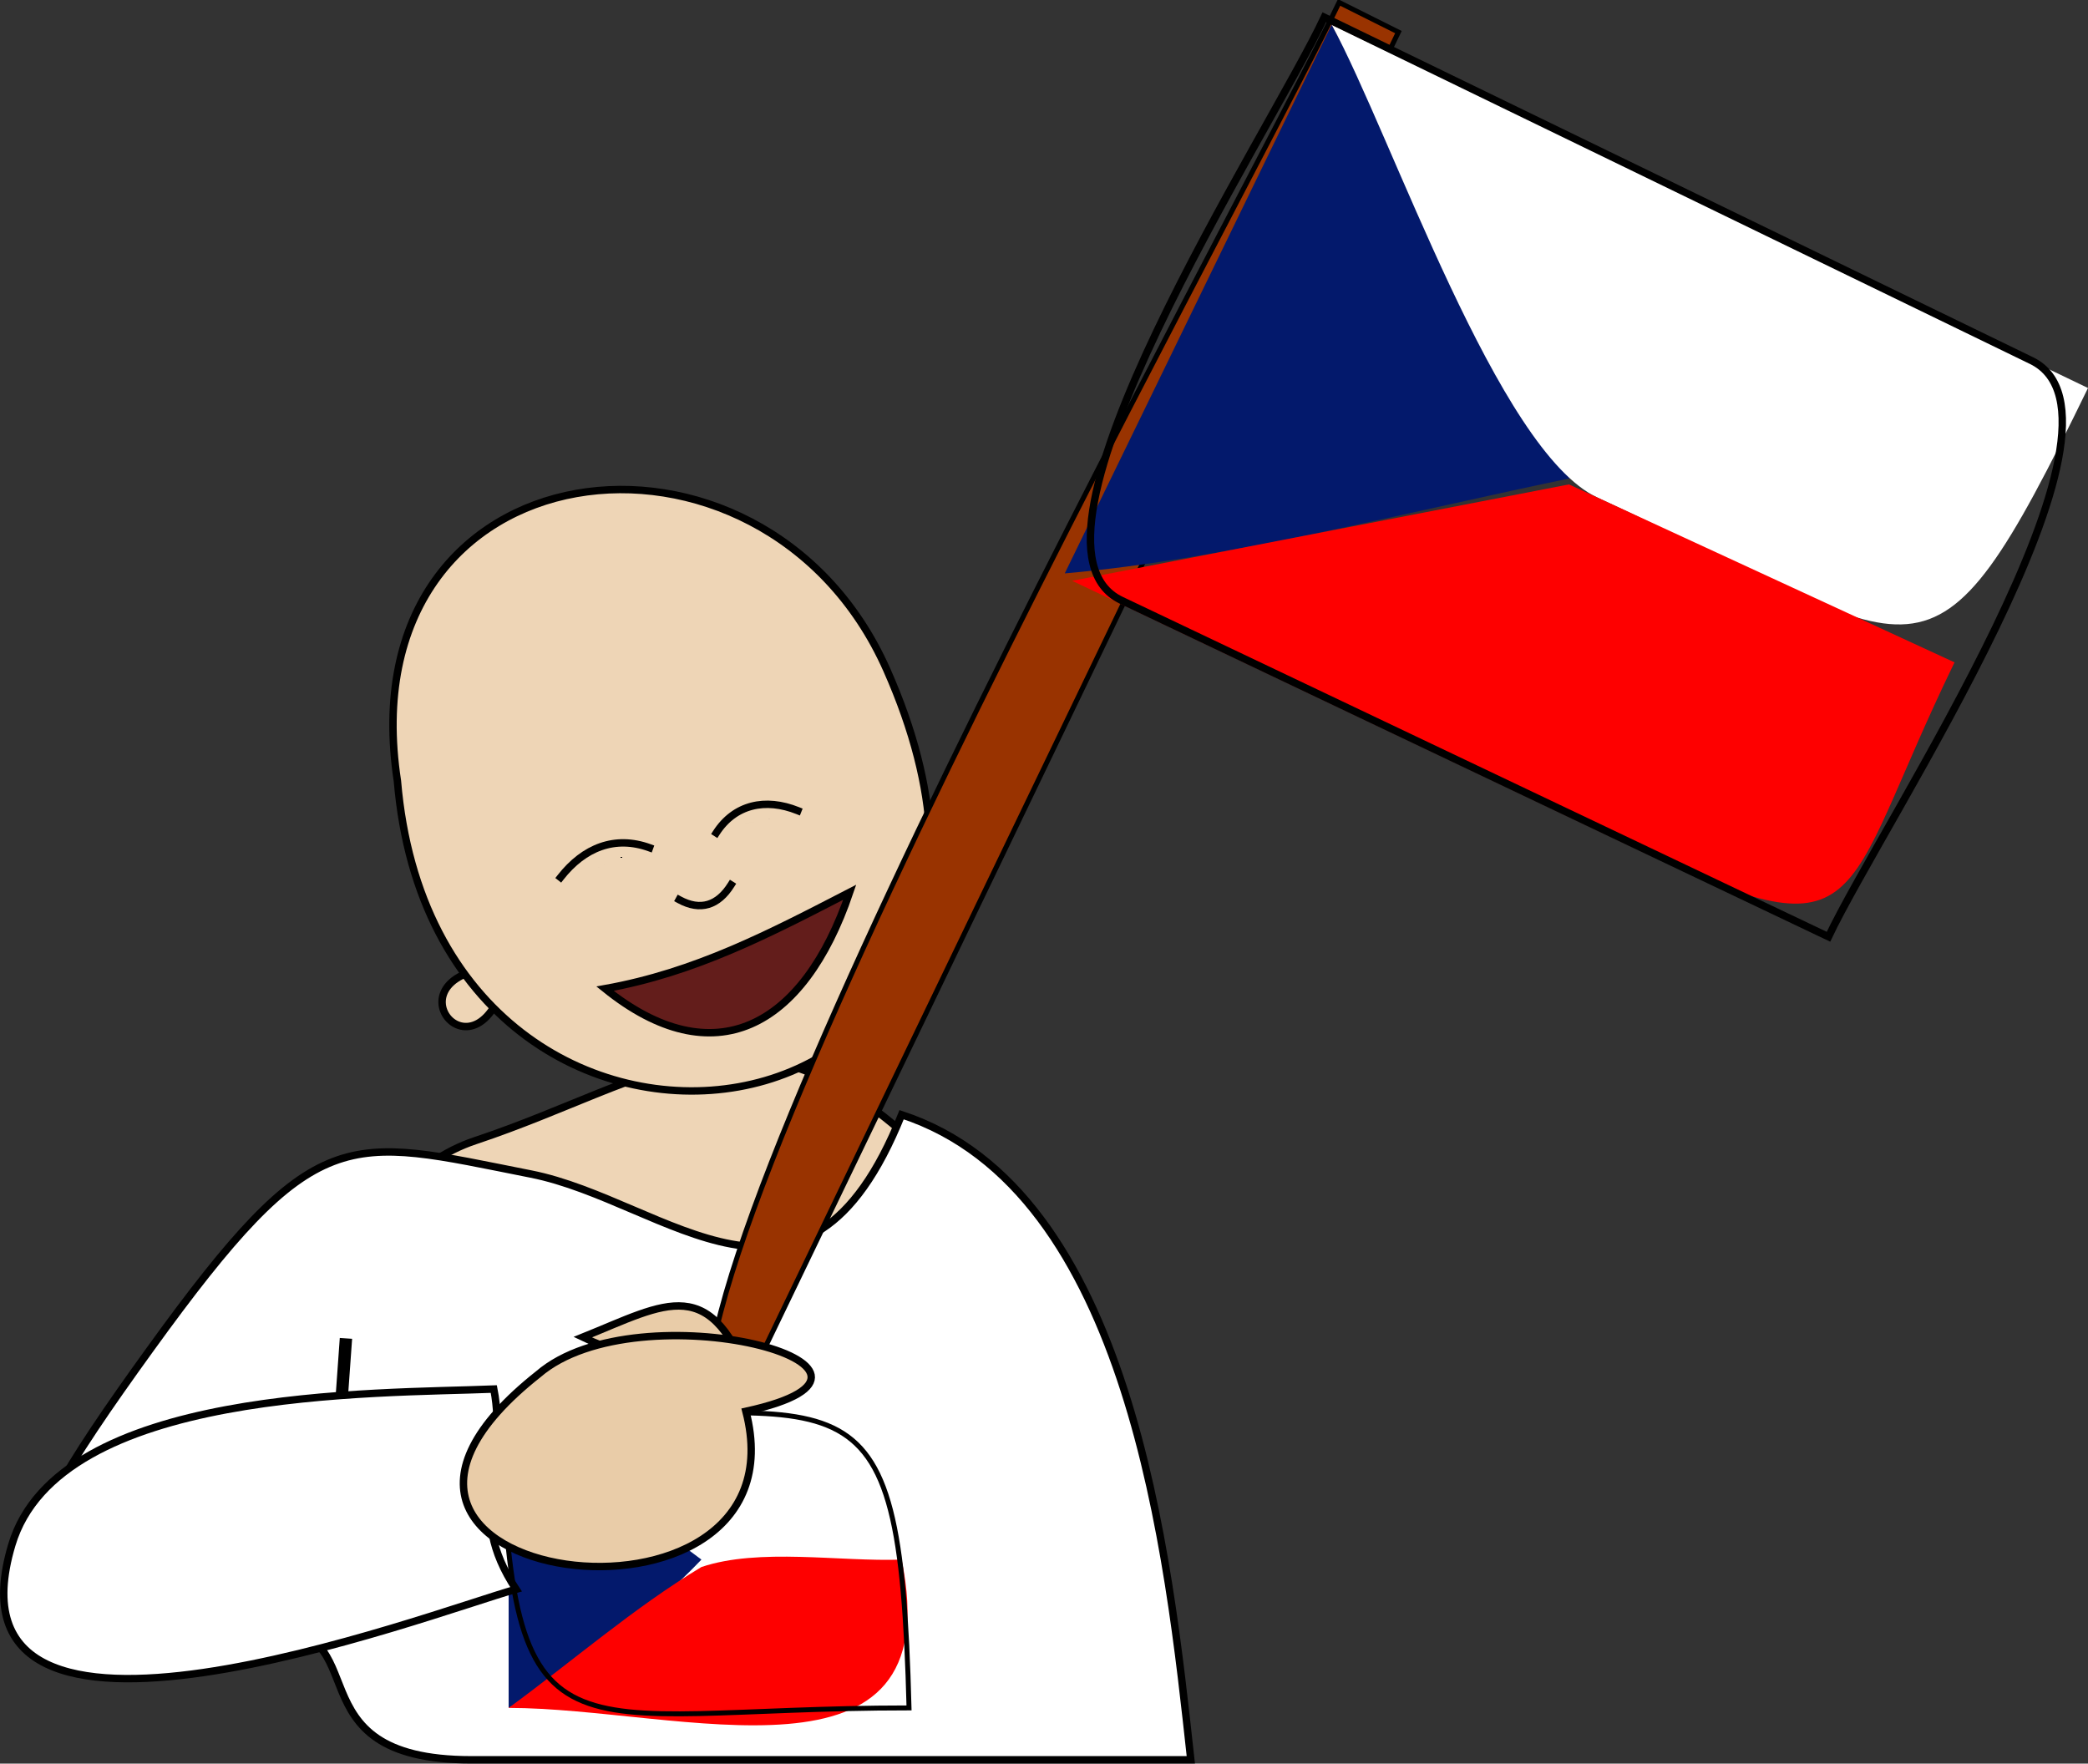 <svg xmlns="http://www.w3.org/2000/svg" xmlns:xlink="http://www.w3.org/1999/xlink" version="1.1" id="Layer_1" x="0px" y="0px" enable-background="new 0 0 822.05 841.89" xml:space="preserve" viewBox="304.73 332.73 211.2 178.38">
<rect x="304.73" y="332.73" width="211.2" height="178.38" fill="#333333" stroke="none"/>
<path fill-rule="evenodd" clip-rule="evenodd" fill="#EED5B6" stroke="#000000" stroke-width="0.75" stroke-linecap="square" stroke-miterlimit="10" d="  M398.178,449.228c-17.556-16.88-26.886-7.288-45.375-1.125c-12.657,4.219-16.883,22.125,0.29,22.125  C373.79,470.228,399.15,478.574,398.178,449.228z"/>
<path fill-rule="evenodd" clip-rule="evenodd" fill="#FFFFFF" stroke="#000000" stroke-width="0.75" stroke-linecap="square" stroke-miterlimit="10" d="  M395.928,445.478c-9.683,24.168-23.727,8.722-37.5,6c-18.786-3.712-21.685-5.571-38.528,17.75  c-16.934,23.447-19.197,30.569,11.528,28.375c11.855-0.847,2.239,13.125,20.977,13.125c24.258,0,48.517,0,72.775,0  C422.929,490.175,419.127,453.082,395.928,445.478z"/>
<path fill-rule="evenodd" clip-rule="evenodd" fill="#EED5B6" stroke="#000000" stroke-width="0.75" stroke-linecap="square" stroke-miterlimit="10" d="  M356.178,430.478C353.358,444.063,342.556,430.694,356.178,430.478L356.178,430.478z"/>
<path fill-rule="evenodd" clip-rule="evenodd" fill="#EED5B6" stroke="#000000" stroke-width="0.75" stroke-linecap="square" stroke-miterlimit="10" d="  M401.928,416.226C391.385,423.721,391.293,408.992,401.928,416.226L401.928,416.226z"/>
<path fill-rule="evenodd" clip-rule="evenodd" fill="#EED5B6" stroke="#000000" stroke-width="0.75" stroke-linecap="square" stroke-miterlimit="10" d="  M344.928,411.726c4.054,47.937,71.48,38.304,49.5-11.25C381.924,372.287,339.687,377.359,344.928,411.726z"/>
<path fill-rule="evenodd" clip-rule="evenodd" fill="#FFFFFF" d="M339.678,468.728l-0.75,10.5L339.678,468.728z"/>
<line fill="none" stroke="#000000" stroke-width="1.25" stroke-linecap="square" stroke-miterlimit="10" x1="339.678" y1="468.728" x2="338.928" y2="479.228"/>
<path fill-rule="evenodd" clip-rule="evenodd" fill="#631D1B" stroke="#000000" stroke-width="0.75" stroke-linecap="square" stroke-miterlimit="10" d="  M390.678,422.978c-4.659,13.73-13.772,18.597-24.75,9.75C375.073,431.086,382.499,427.198,390.678,422.978z"/>
<path fill-rule="evenodd" clip-rule="evenodd" d="M368.178,419.226C364.482,420.803,363.953,421.028,368.178,419.226  L368.178,419.226z"/>
<path fill-rule="evenodd" clip-rule="evenodd" d="M383.178,415.476C378.793,416.243,378.958,416.214,383.178,415.476  L383.178,415.476z"/>
<path fill="none" stroke="#000000" stroke-width="0.75" stroke-linecap="square" stroke-miterlimit="10" d="M373.428,423.728  c2.152,1.181,3.938,0.588,5.25-1.5"/>
<path fill="none" stroke="#000000" stroke-width="0.75" stroke-linecap="square" stroke-miterlimit="10" d="M361.428,421.476  c2.377-3.037,5.519-4.263,9-3"/>
<path fill="none" stroke="#000000" stroke-width="0.75" stroke-linecap="square" stroke-miterlimit="10" d="M385.428,414.726  c-3.289-1.32-6.392-0.63-8.25,2.25"/>
<path fill-rule="evenodd" clip-rule="evenodd" fill="#993300" stroke="#000000" stroke-width="0.5" stroke-linecap="square" stroke-miterlimit="10" d="  M377.928,477.728c-12.57-6.979,52.301-123.975,62.252-144.752c2,1,4,2,6,3C423.429,383.227,400.678,430.477,377.928,477.728z"/>
<path fill-rule="evenodd" clip-rule="evenodd" fill="#03196C" d="M439.43,335.226c-9.001,18.5-18.001,37-27.002,55.5  c16.447-1.431,34.836-6.268,51.752-9.75C455.93,365.726,447.68,350.476,439.43,335.226z"/>
<path fill-rule="evenodd" clip-rule="evenodd" fill="#FFFFFF" d="M515.93,371.976c-25.5-12.25-51-24.5-76.5-36.75  c6.162,11.39,16.824,43.188,26.889,47.833C499.895,398.556,499.681,405.377,515.93,371.976z"/>
<path fill-rule="evenodd" clip-rule="evenodd" fill="#FE0000" d="M463.43,381.726c-16.751,3.25-33.501,6.5-50.252,9.75  c18.704,8.889,37.408,17.779,56.112,26.668c24.951,11.858,21.119,6.292,33.14-18.418C489.43,393.726,476.43,387.726,463.43,381.726z  "/>
<path fill="none" stroke="#000000" stroke-width="0.75" stroke-linecap="square" stroke-miterlimit="10" d="M489.68,427.478  c-23.843-11.343-47.687-22.687-71.529-34.03c-12.244-5.825,15.071-47.276,20.529-58.972c23.843,11.574,47.686,23.148,71.527,34.722  C522.439,375.136,495.188,415.833,489.68,427.478z"/>
<path fill-rule="evenodd" clip-rule="evenodd" fill="#03196C" d="M356.178,476.228c0,9.75,0,19.5,0,29.25  c6.317-3.24,14.603-9.85,19.5-15C369.484,485.952,363.078,479.525,356.178,476.228z"/>
<path fill-rule="evenodd" clip-rule="evenodd" fill="#FFFFFF" d="M395.928,476.228c-13.25,0-26.5,0-39.75,0  C365.706,486.293,403.205,505.944,395.928,476.228z"/>
<path fill-rule="evenodd" clip-rule="evenodd" fill="#FE0000" d="M375.678,491.228c-6.817,4.093-13.075,9.555-19.5,14.25  c17.202,0,44.748,9.34,39.75-15C389.705,490.708,381.518,489.263,375.678,491.228z"/>
<path fill="none" stroke="#000000" stroke-width="0.5" stroke-linecap="square" stroke-miterlimit="10" d="M396.678,505.478  c-35.322,0-40.312,7.335-41.25-29.25C390.75,476.228,395.74,468.893,396.678,505.478z"/>
<path fill-rule="evenodd" clip-rule="evenodd" fill="#FFFFFF" stroke="#000000" stroke-width="0.75" stroke-linecap="square" stroke-miterlimit="10" d="  M354.678,473.228c-11.915,0.484-43.994-0.169-48.75,15.75c-7.791,26.077,42.399,6.894,51,4.5  C351.651,485.536,356.19,480.982,354.678,473.228z"/>
<path fill-rule="evenodd" clip-rule="evenodd" fill="#E9CCA8" stroke="#000000" stroke-width="0.75" stroke-linecap="square" stroke-miterlimit="10" d="  M363.678,467.978c8.556-3.445,12.986-6.654,17.25,5.25C375.284,471.653,368.97,470.526,363.678,467.978z"/>
<path fill-rule="evenodd" clip-rule="evenodd" fill="#E9CCA8" stroke="#000000" stroke-width="0.75" stroke-linecap="square" stroke-miterlimit="10" d="  M359.178,471.728c10.179-8.786,41.009-0.616,21,3.75C386.624,500.354,332.162,493.08,359.178,471.728z"/>
</svg>